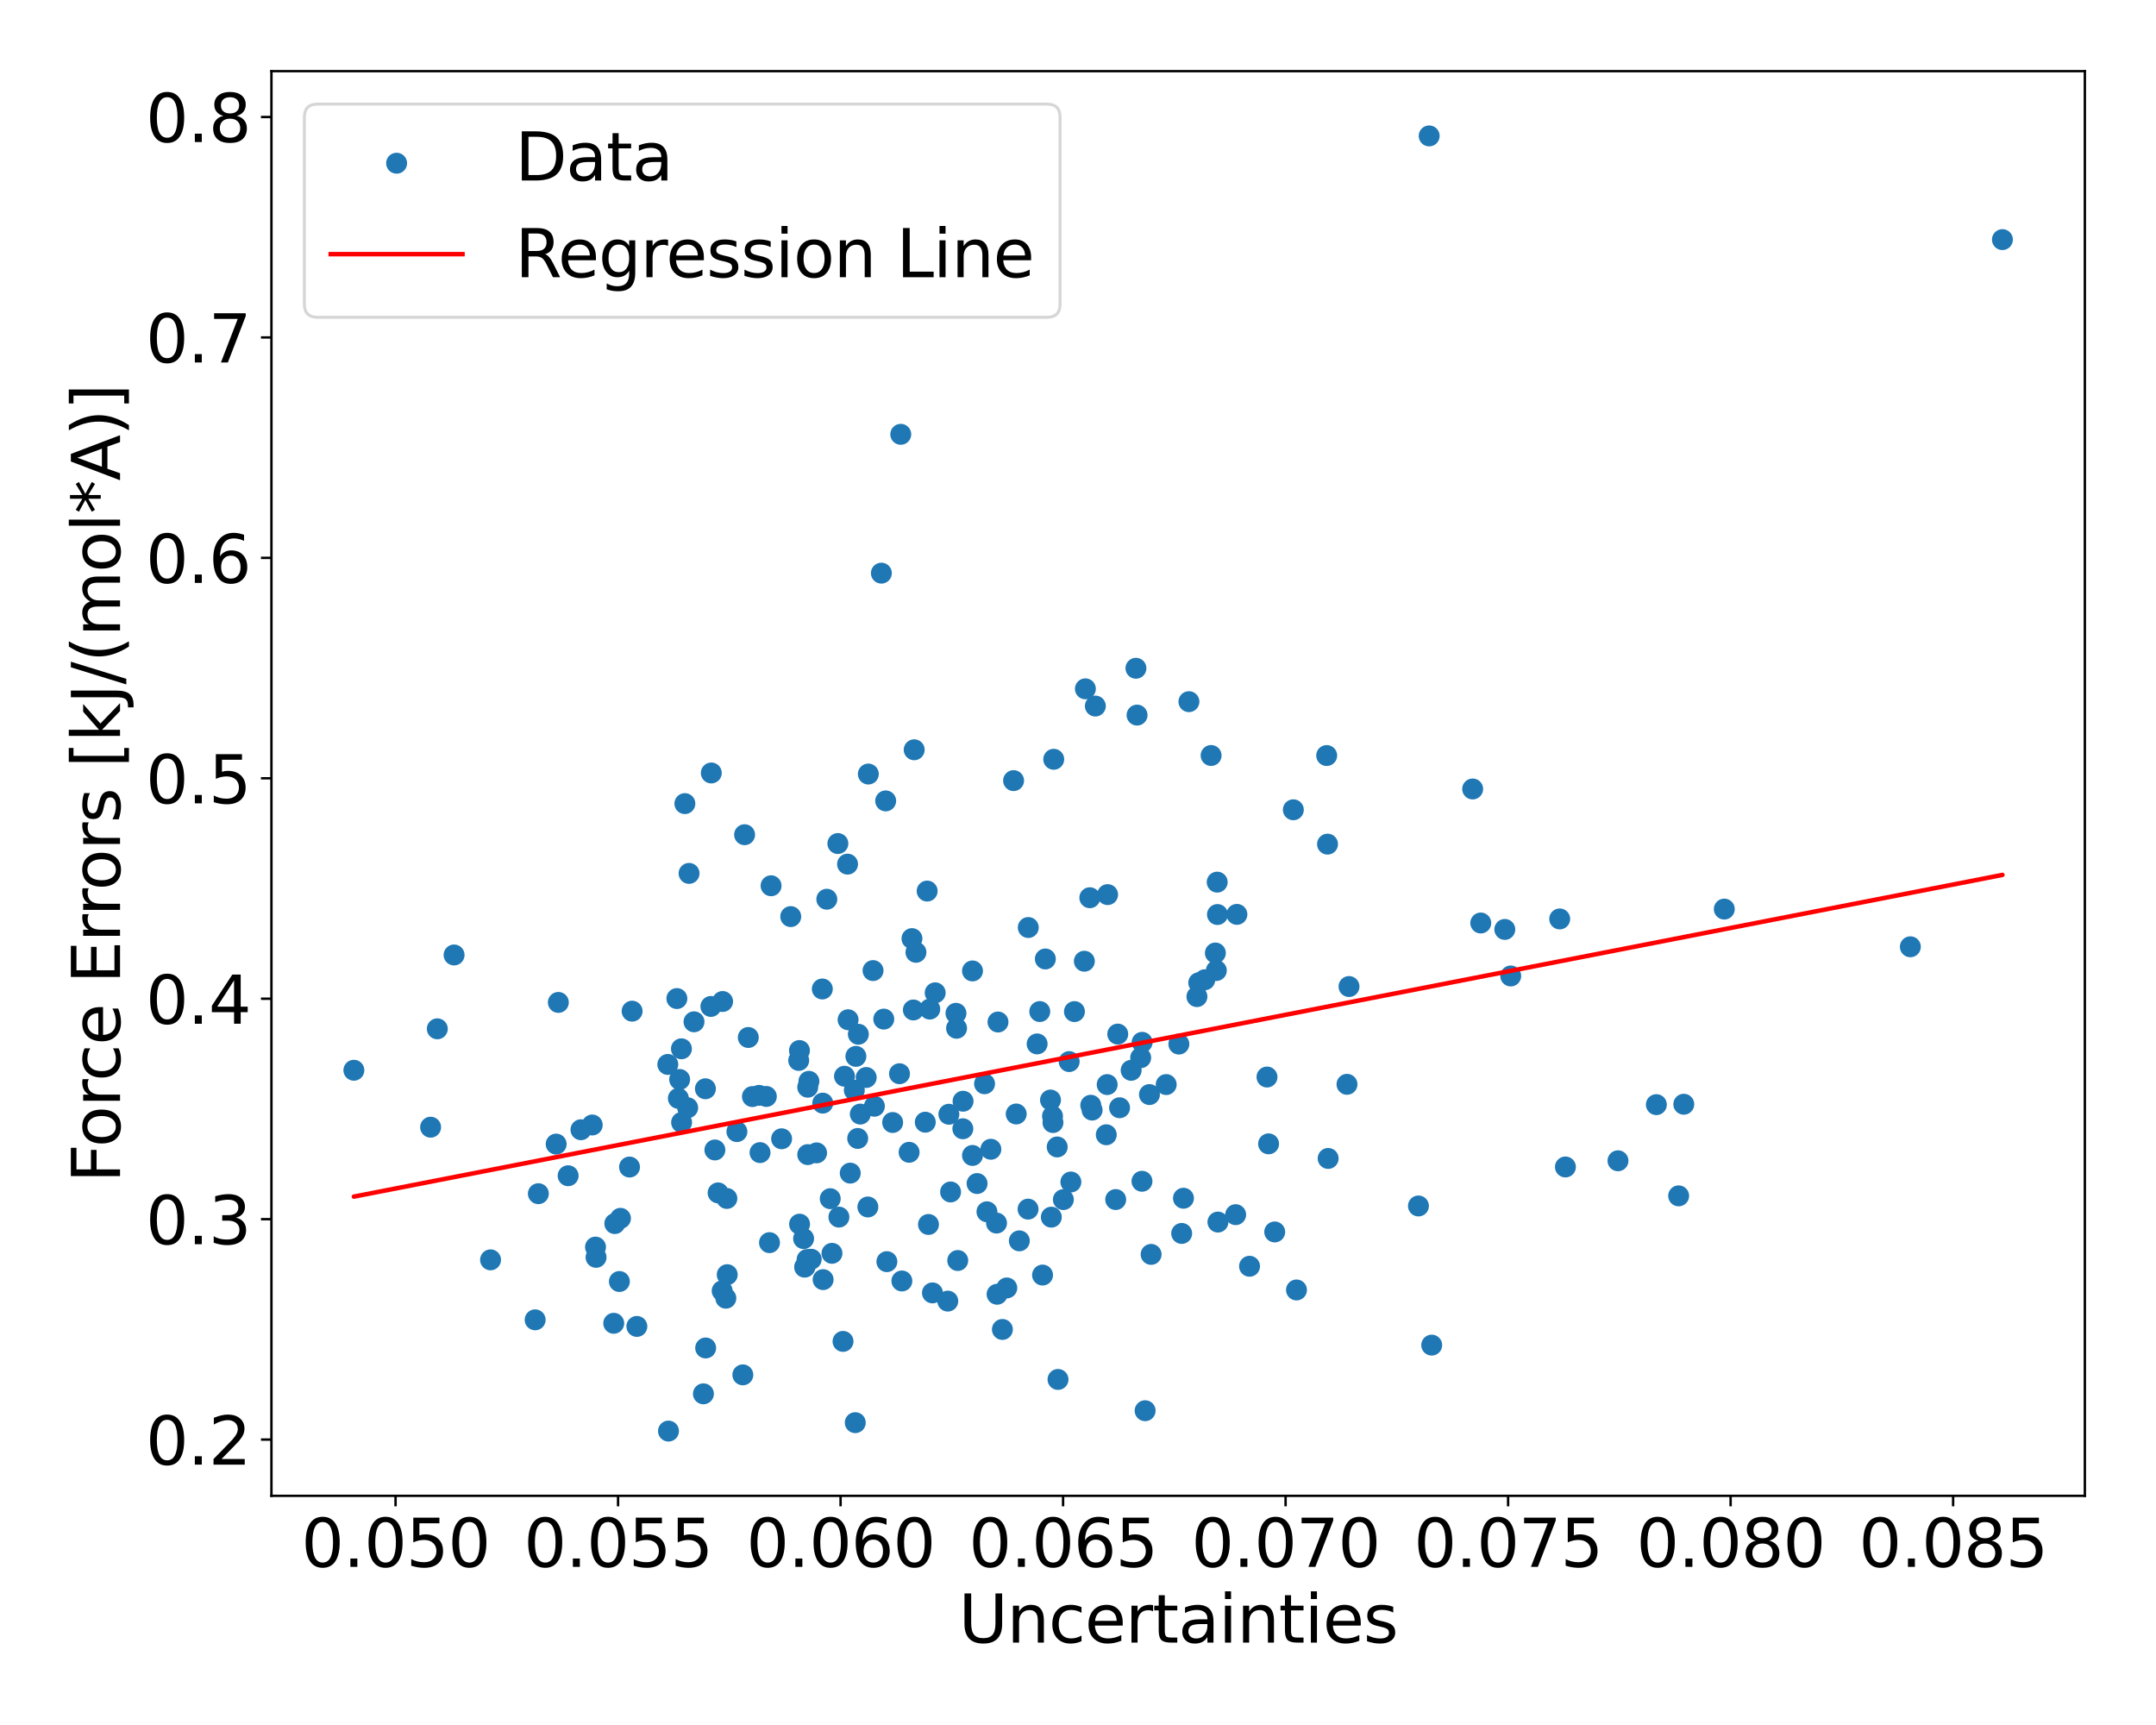 <?xml version="1.0" encoding="utf-8" standalone="no"?>
<!DOCTYPE svg PUBLIC "-//W3C//DTD SVG 1.1//EN"
  "http://www.w3.org/Graphics/SVG/1.1/DTD/svg11.dtd">
<svg xmlns:xlink="http://www.w3.org/1999/xlink" width="720pt" height="576pt" viewBox="0 0 720 576" xmlns="http://www.w3.org/2000/svg" version="1.1">
 <defs>
  <style type="text/css">*{stroke-linejoin: round; stroke-linecap: butt}</style>
 </defs>
 <g id="figure_1">
  <g id="patch_1">
   <path d="M 0 576 
L 720 576 
L 720 0 
L 0 0 
z
" style="fill: #ffffff"/>
  </g>
  <g id="axes_1">
   <g id="patch_2">
    <path d="M 90.65 499.48 
L 696.24 499.48 
L 696.24 23.76 
L 90.65 23.76 
z
" style="fill: #ffffff"/>
   </g>
   <g id="PathCollection_1">
    <defs>
     <path id="m3b5709a366" d="M 0 3 
C 0.796 3 1.559 2.684 2.121 2.121 
C 2.684 1.559 3 0.796 3 0 
C 3 -0.796 2.684 -1.559 2.121 -2.121 
C 1.559 -2.684 0.796 -3 0 -3 
C -0.796 -3 -1.559 -2.684 -2.121 -2.121 
C -2.684 -1.559 -3 -0.796 -3 0 
C -3 0.796 -2.684 1.559 -2.121 2.121 
C -1.559 2.684 -0.796 3 0 3 
z
" style="stroke: #1f77b4"/>
    </defs>
    <g clip-path="url(#p418c64f077)">
     <use xlink:href="#m3b5709a366" x="362.115" y="320.963" style="fill: #1f77b4; stroke: #1f77b4"/>
     <use xlink:href="#m3b5709a366" x="226.97" y="360.453" style="fill: #1f77b4; stroke: #1f77b4"/>
     <use xlink:href="#m3b5709a366" x="522.776" y="389.666" style="fill: #1f77b4; stroke: #1f77b4"/>
     <use xlink:href="#m3b5709a366" x="477.278" y="45.384" style="fill: #1f77b4; stroke: #1f77b4"/>
     <use xlink:href="#m3b5709a366" x="363.947" y="299.764" style="fill: #1f77b4; stroke: #1f77b4"/>
     <use xlink:href="#m3b5709a366" x="267.021" y="408.764" style="fill: #1f77b4; stroke: #1f77b4"/>
     <use xlink:href="#m3b5709a366" x="241.169" y="431.034" style="fill: #1f77b4; stroke: #1f77b4"/>
     <use xlink:href="#m3b5709a366" x="303.598" y="384.766" style="fill: #1f77b4; stroke: #1f77b4"/>
     <use xlink:href="#m3b5709a366" x="310.501" y="336.948" style="fill: #1f77b4; stroke: #1f77b4"/>
     <use xlink:href="#m3b5709a366" x="328.794" y="361.884" style="fill: #1f77b4; stroke: #1f77b4"/>
     <use xlink:href="#m3b5709a366" x="405.877" y="318.222" style="fill: #1f77b4; stroke: #1f77b4"/>
     <use xlink:href="#m3b5709a366" x="343.323" y="403.744" style="fill: #1f77b4; stroke: #1f77b4"/>
     <use xlink:href="#m3b5709a366" x="280.157" y="406.405" style="fill: #1f77b4; stroke: #1f77b4"/>
     <use xlink:href="#m3b5709a366" x="212.684" y="442.906" style="fill: #1f77b4; stroke: #1f77b4"/>
     <use xlink:href="#m3b5709a366" x="279.81" y="281.668" style="fill: #1f77b4; stroke: #1f77b4"/>
     <use xlink:href="#m3b5709a366" x="311.396" y="431.714" style="fill: #1f77b4; stroke: #1f77b4"/>
     <use xlink:href="#m3b5709a366" x="274.88" y="427.282" style="fill: #1f77b4; stroke: #1f77b4"/>
     <use xlink:href="#m3b5709a366" x="351.489" y="372.704" style="fill: #1f77b4; stroke: #1f77b4"/>
     <use xlink:href="#m3b5709a366" x="292.008" y="369.384" style="fill: #1f77b4; stroke: #1f77b4"/>
     <use xlink:href="#m3b5709a366" x="560.587" y="399.313" style="fill: #1f77b4; stroke: #1f77b4"/>
     <use xlink:href="#m3b5709a366" x="380.932" y="353.191" style="fill: #1f77b4; stroke: #1f77b4"/>
     <use xlink:href="#m3b5709a366" x="312.307" y="331.514" style="fill: #1f77b4; stroke: #1f77b4"/>
     <use xlink:href="#m3b5709a366" x="237.402" y="336.061" style="fill: #1f77b4; stroke: #1f77b4"/>
     <use xlink:href="#m3b5709a366" x="227.62" y="374.8" style="fill: #1f77b4; stroke: #1f77b4"/>
     <use xlink:href="#m3b5709a366" x="562.305" y="368.72" style="fill: #1f77b4; stroke: #1f77b4"/>
     <use xlink:href="#m3b5709a366" x="268.365" y="413.589" style="fill: #1f77b4; stroke: #1f77b4"/>
     <use xlink:href="#m3b5709a366" x="431.912" y="270.399" style="fill: #1f77b4; stroke: #1f77b4"/>
     <use xlink:href="#m3b5709a366" x="425.693" y="411.363" style="fill: #1f77b4; stroke: #1f77b4"/>
     <use xlink:href="#m3b5709a366" x="289.826" y="403.026" style="fill: #1f77b4; stroke: #1f77b4"/>
     <use xlink:href="#m3b5709a366" x="309.625" y="297.539" style="fill: #1f77b4; stroke: #1f77b4"/>
     <use xlink:href="#m3b5709a366" x="394.622" y="411.86" style="fill: #1f77b4; stroke: #1f77b4"/>
     <use xlink:href="#m3b5709a366" x="283.94" y="391.723" style="fill: #1f77b4; stroke: #1f77b4"/>
     <use xlink:href="#m3b5709a366" x="286.427" y="380.137" style="fill: #1f77b4; stroke: #1f77b4"/>
     <use xlink:href="#m3b5709a366" x="179.787" y="398.586" style="fill: #1f77b4; stroke: #1f77b4"/>
     <use xlink:href="#m3b5709a366" x="389.454" y="362.151" style="fill: #1f77b4; stroke: #1f77b4"/>
     <use xlink:href="#m3b5709a366" x="211.098" y="337.641" style="fill: #1f77b4; stroke: #1f77b4"/>
     <use xlink:href="#m3b5709a366" x="269.739" y="363.035" style="fill: #1f77b4; stroke: #1f77b4"/>
     <use xlink:href="#m3b5709a366" x="248.072" y="459.081" style="fill: #1f77b4; stroke: #1f77b4"/>
     <use xlink:href="#m3b5709a366" x="473.693" y="402.689" style="fill: #1f77b4; stroke: #1f77b4"/>
     <use xlink:href="#m3b5709a366" x="340.41" y="414.338" style="fill: #1f77b4; stroke: #1f77b4"/>
     <use xlink:href="#m3b5709a366" x="449.831" y="362.068" style="fill: #1f77b4; stroke: #1f77b4"/>
     <use xlink:href="#m3b5709a366" x="379.348" y="223.143" style="fill: #1f77b4; stroke: #1f77b4"/>
     <use xlink:href="#m3b5709a366" x="197.779" y="375.65" style="fill: #1f77b4; stroke: #1f77b4"/>
     <use xlink:href="#m3b5709a366" x="230.112" y="291.637" style="fill: #1f77b4; stroke: #1f77b4"/>
     <use xlink:href="#m3b5709a366" x="268.873" y="422.931" style="fill: #1f77b4; stroke: #1f77b4"/>
     <use xlink:href="#m3b5709a366" x="343.395" y="309.713" style="fill: #1f77b4; stroke: #1f77b4"/>
     <use xlink:href="#m3b5709a366" x="351.894" y="253.532" style="fill: #1f77b4; stroke: #1f77b4"/>
     <use xlink:href="#m3b5709a366" x="248.663" y="278.718" style="fill: #1f77b4; stroke: #1f77b4"/>
     <use xlink:href="#m3b5709a366" x="332.792" y="408.401" style="fill: #1f77b4; stroke: #1f77b4"/>
     <use xlink:href="#m3b5709a366" x="349.095" y="320.212" style="fill: #1f77b4; stroke: #1f77b4"/>
     <use xlink:href="#m3b5709a366" x="269.527" y="420.578" style="fill: #1f77b4; stroke: #1f77b4"/>
     <use xlink:href="#m3b5709a366" x="319.246" y="338.354" style="fill: #1f77b4; stroke: #1f77b4"/>
     <use xlink:href="#m3b5709a366" x="223.243" y="477.856" style="fill: #1f77b4; stroke: #1f77b4"/>
     <use xlink:href="#m3b5709a366" x="226.046" y="333.43" style="fill: #1f77b4; stroke: #1f77b4"/>
     <use xlink:href="#m3b5709a366" x="281.529" y="447.909" style="fill: #1f77b4; stroke: #1f77b4"/>
     <use xlink:href="#m3b5709a366" x="266.732" y="354.089" style="fill: #1f77b4; stroke: #1f77b4"/>
     <use xlink:href="#m3b5709a366" x="305.298" y="250.361" style="fill: #1f77b4; stroke: #1f77b4"/>
     <use xlink:href="#m3b5709a366" x="338.489" y="260.658" style="fill: #1f77b4; stroke: #1f77b4"/>
     <use xlink:href="#m3b5709a366" x="395.221" y="400.105" style="fill: #1f77b4; stroke: #1f77b4"/>
     <use xlink:href="#m3b5709a366" x="151.642" y="318.879" style="fill: #1f77b4; stroke: #1f77b4"/>
     <use xlink:href="#m3b5709a366" x="316.51" y="434.457" style="fill: #1f77b4; stroke: #1f77b4"/>
     <use xlink:href="#m3b5709a366" x="282.023" y="359.371" style="fill: #1f77b4; stroke: #1f77b4"/>
     <use xlink:href="#m3b5709a366" x="272.699" y="384.962" style="fill: #1f77b4; stroke: #1f77b4"/>
     <use xlink:href="#m3b5709a366" x="253.479" y="365.758" style="fill: #1f77b4; stroke: #1f77b4"/>
     <use xlink:href="#m3b5709a366" x="358.812" y="337.783" style="fill: #1f77b4; stroke: #1f77b4"/>
     <use xlink:href="#m3b5709a366" x="289.269" y="359.789" style="fill: #1f77b4; stroke: #1f77b4"/>
     <use xlink:href="#m3b5709a366" x="347.231" y="337.767" style="fill: #1f77b4; stroke: #1f77b4"/>
     <use xlink:href="#m3b5709a366" x="295.773" y="267.433" style="fill: #1f77b4; stroke: #1f77b4"/>
     <use xlink:href="#m3b5709a366" x="502.533" y="310.349" style="fill: #1f77b4; stroke: #1f77b4"/>
     <use xlink:href="#m3b5709a366" x="443.049" y="252.283" style="fill: #1f77b4; stroke: #1f77b4"/>
     <use xlink:href="#m3b5709a366" x="333.283" y="341.262" style="fill: #1f77b4; stroke: #1f77b4"/>
     <use xlink:href="#m3b5709a366" x="246.09" y="377.863" style="fill: #1f77b4; stroke: #1f77b4"/>
     <use xlink:href="#m3b5709a366" x="348.162" y="425.759" style="fill: #1f77b4; stroke: #1f77b4"/>
     <use xlink:href="#m3b5709a366" x="178.715" y="440.71" style="fill: #1f77b4; stroke: #1f77b4"/>
     <use xlink:href="#m3b5709a366" x="237.541" y="258.105" style="fill: #1f77b4; stroke: #1f77b4"/>
     <use xlink:href="#m3b5709a366" x="450.505" y="329.418" style="fill: #1f77b4; stroke: #1f77b4"/>
     <use xlink:href="#m3b5709a366" x="350.818" y="367.312" style="fill: #1f77b4; stroke: #1f77b4"/>
     <use xlink:href="#m3b5709a366" x="369.887" y="298.722" style="fill: #1f77b4; stroke: #1f77b4"/>
     <use xlink:href="#m3b5709a366" x="234.909" y="465.417" style="fill: #1f77b4; stroke: #1f77b4"/>
     <use xlink:href="#m3b5709a366" x="373.886" y="369.893" style="fill: #1f77b4; stroke: #1f77b4"/>
     <use xlink:href="#m3b5709a366" x="251.272" y="366.157" style="fill: #1f77b4; stroke: #1f77b4"/>
     <use xlink:href="#m3b5709a366" x="283.038" y="288.546" style="fill: #1f77b4; stroke: #1f77b4"/>
     <use xlink:href="#m3b5709a366" x="266.98" y="350.782" style="fill: #1f77b4; stroke: #1f77b4"/>
     <use xlink:href="#m3b5709a366" x="300.81" y="145.023" style="fill: #1f77b4; stroke: #1f77b4"/>
     <use xlink:href="#m3b5709a366" x="339.368" y="371.977" style="fill: #1f77b4; stroke: #1f77b4"/>
     <use xlink:href="#m3b5709a366" x="270.907" y="420.476" style="fill: #1f77b4; stroke: #1f77b4"/>
     <use xlink:href="#m3b5709a366" x="276.115" y="300.263" style="fill: #1f77b4; stroke: #1f77b4"/>
     <use xlink:href="#m3b5709a366" x="199.056" y="419.841" style="fill: #1f77b4; stroke: #1f77b4"/>
     <use xlink:href="#m3b5709a366" x="235.573" y="363.558" style="fill: #1f77b4; stroke: #1f77b4"/>
     <use xlink:href="#m3b5709a366" x="204.96" y="441.863" style="fill: #1f77b4; stroke: #1f77b4"/>
     <use xlink:href="#m3b5709a366" x="372.592" y="400.548" style="fill: #1f77b4; stroke: #1f77b4"/>
     <use xlink:href="#m3b5709a366" x="406.199" y="324.071" style="fill: #1f77b4; stroke: #1f77b4"/>
     <use xlink:href="#m3b5709a366" x="285.619" y="475.045" style="fill: #1f77b4; stroke: #1f77b4"/>
     <use xlink:href="#m3b5709a366" x="255.923" y="366.117" style="fill: #1f77b4; stroke: #1f77b4"/>
     <use xlink:href="#m3b5709a366" x="423.643" y="381.946" style="fill: #1f77b4; stroke: #1f77b4"/>
     <use xlink:href="#m3b5709a366" x="242.859" y="425.631" style="fill: #1f77b4; stroke: #1f77b4"/>
     <use xlink:href="#m3b5709a366" x="412.653" y="405.591" style="fill: #1f77b4; stroke: #1f77b4"/>
     <use xlink:href="#m3b5709a366" x="283.222" y="340.506" style="fill: #1f77b4; stroke: #1f77b4"/>
     <use xlink:href="#m3b5709a366" x="285.824" y="352.734" style="fill: #1f77b4; stroke: #1f77b4"/>
     <use xlink:href="#m3b5709a366" x="330.901" y="383.752" style="fill: #1f77b4; stroke: #1f77b4"/>
     <use xlink:href="#m3b5709a366" x="383.86" y="365.489" style="fill: #1f77b4; stroke: #1f77b4"/>
     <use xlink:href="#m3b5709a366" x="256.977" y="414.935" style="fill: #1f77b4; stroke: #1f77b4"/>
     <use xlink:href="#m3b5709a366" x="285.299" y="364.038" style="fill: #1f77b4; stroke: #1f77b4"/>
     <use xlink:href="#m3b5709a366" x="242.739" y="400.18" style="fill: #1f77b4; stroke: #1f77b4"/>
     <use xlink:href="#m3b5709a366" x="402.343" y="327.142" style="fill: #1f77b4; stroke: #1f77b4"/>
     <use xlink:href="#m3b5709a366" x="382.418" y="471.056" style="fill: #1f77b4; stroke: #1f77b4"/>
     <use xlink:href="#m3b5709a366" x="346.352" y="348.579" style="fill: #1f77b4; stroke: #1f77b4"/>
     <use xlink:href="#m3b5709a366" x="210.231" y="389.692" style="fill: #1f77b4; stroke: #1f77b4"/>
     <use xlink:href="#m3b5709a366" x="417.285" y="422.822" style="fill: #1f77b4; stroke: #1f77b4"/>
     <use xlink:href="#m3b5709a366" x="321.617" y="367.711" style="fill: #1f77b4; stroke: #1f77b4"/>
     <use xlink:href="#m3b5709a366" x="353.051" y="382.982" style="fill: #1f77b4; stroke: #1f77b4"/>
     <use xlink:href="#m3b5709a366" x="553.147" y="368.854" style="fill: #1f77b4; stroke: #1f77b4"/>
     <use xlink:href="#m3b5709a366" x="238.739" y="383.986" style="fill: #1f77b4; stroke: #1f77b4"/>
     <use xlink:href="#m3b5709a366" x="329.593" y="404.631" style="fill: #1f77b4; stroke: #1f77b4"/>
     <use xlink:href="#m3b5709a366" x="351.091" y="406.425" style="fill: #1f77b4; stroke: #1f77b4"/>
     <use xlink:href="#m3b5709a366" x="520.864" y="306.843" style="fill: #1f77b4; stroke: #1f77b4"/>
     <use xlink:href="#m3b5709a366" x="206.846" y="427.911" style="fill: #1f77b4; stroke: #1f77b4"/>
     <use xlink:href="#m3b5709a366" x="207.206" y="406.818" style="fill: #1f77b4; stroke: #1f77b4"/>
     <use xlink:href="#m3b5709a366" x="373.275" y="345.294" style="fill: #1f77b4; stroke: #1f77b4"/>
     <use xlink:href="#m3b5709a366" x="274.755" y="368.348" style="fill: #1f77b4; stroke: #1f77b4"/>
     <use xlink:href="#m3b5709a366" x="289.981" y="258.461" style="fill: #1f77b4; stroke: #1f77b4"/>
     <use xlink:href="#m3b5709a366" x="305.882" y="317.983" style="fill: #1f77b4; stroke: #1f77b4"/>
     <use xlink:href="#m3b5709a366" x="379.724" y="238.781" style="fill: #1f77b4; stroke: #1f77b4"/>
     <use xlink:href="#m3b5709a366" x="504.51" y="325.891" style="fill: #1f77b4; stroke: #1f77b4"/>
     <use xlink:href="#m3b5709a366" x="146.041" y="343.534" style="fill: #1f77b4; stroke: #1f77b4"/>
     <use xlink:href="#m3b5709a366" x="668.713" y="80.009" style="fill: #1f77b4; stroke: #1f77b4"/>
     <use xlink:href="#m3b5709a366" x="295.136" y="340.293" style="fill: #1f77b4; stroke: #1f77b4"/>
     <use xlink:href="#m3b5709a366" x="377.749" y="357.392" style="fill: #1f77b4; stroke: #1f77b4"/>
     <use xlink:href="#m3b5709a366" x="397.046" y="234.295" style="fill: #1f77b4; stroke: #1f77b4"/>
     <use xlink:href="#m3b5709a366" x="264.069" y="306.061" style="fill: #1f77b4; stroke: #1f77b4"/>
     <use xlink:href="#m3b5709a366" x="332.976" y="432.169" style="fill: #1f77b4; stroke: #1f77b4"/>
     <use xlink:href="#m3b5709a366" x="268.71" y="423.119" style="fill: #1f77b4; stroke: #1f77b4"/>
     <use xlink:href="#m3b5709a366" x="365.797" y="235.758" style="fill: #1f77b4; stroke: #1f77b4"/>
     <use xlink:href="#m3b5709a366" x="357.621" y="394.688" style="fill: #1f77b4; stroke: #1f77b4"/>
     <use xlink:href="#m3b5709a366" x="355.116" y="400.562" style="fill: #1f77b4; stroke: #1f77b4"/>
     <use xlink:href="#m3b5709a366" x="198.874" y="416.417" style="fill: #1f77b4; stroke: #1f77b4"/>
     <use xlink:href="#m3b5709a366" x="301.183" y="427.733" style="fill: #1f77b4; stroke: #1f77b4"/>
     <use xlink:href="#m3b5709a366" x="423.116" y="359.633" style="fill: #1f77b4; stroke: #1f77b4"/>
     <use xlink:href="#m3b5709a366" x="242.397" y="433.485" style="fill: #1f77b4; stroke: #1f77b4"/>
     <use xlink:href="#m3b5709a366" x="575.829" y="303.557" style="fill: #1f77b4; stroke: #1f77b4"/>
     <use xlink:href="#m3b5709a366" x="364.715" y="370.672" style="fill: #1f77b4; stroke: #1f77b4"/>
     <use xlink:href="#m3b5709a366" x="194.01" y="377.233" style="fill: #1f77b4; stroke: #1f77b4"/>
     <use xlink:href="#m3b5709a366" x="228.714" y="268.335" style="fill: #1f77b4; stroke: #1f77b4"/>
     <use xlink:href="#m3b5709a366" x="369.743" y="362.157" style="fill: #1f77b4; stroke: #1f77b4"/>
     <use xlink:href="#m3b5709a366" x="235.658" y="450.105" style="fill: #1f77b4; stroke: #1f77b4"/>
     <use xlink:href="#m3b5709a366" x="321.541" y="376.911" style="fill: #1f77b4; stroke: #1f77b4"/>
     <use xlink:href="#m3b5709a366" x="324.767" y="324.21" style="fill: #1f77b4; stroke: #1f77b4"/>
     <use xlink:href="#m3b5709a366" x="294.336" y="191.381" style="fill: #1f77b4; stroke: #1f77b4"/>
     <use xlink:href="#m3b5709a366" x="364.268" y="369.059" style="fill: #1f77b4; stroke: #1f77b4"/>
     <use xlink:href="#m3b5709a366" x="300.392" y="358.531" style="fill: #1f77b4; stroke: #1f77b4"/>
     <use xlink:href="#m3b5709a366" x="286.646" y="345.349" style="fill: #1f77b4; stroke: #1f77b4"/>
     <use xlink:href="#m3b5709a366" x="305.02" y="337.241" style="fill: #1f77b4; stroke: #1f77b4"/>
     <use xlink:href="#m3b5709a366" x="413.064" y="305.32" style="fill: #1f77b4; stroke: #1f77b4"/>
     <use xlink:href="#m3b5709a366" x="540.327" y="387.601" style="fill: #1f77b4; stroke: #1f77b4"/>
     <use xlink:href="#m3b5709a366" x="253.812" y="384.869" style="fill: #1f77b4; stroke: #1f77b4"/>
     <use xlink:href="#m3b5709a366" x="163.82" y="420.68" style="fill: #1f77b4; stroke: #1f77b4"/>
     <use xlink:href="#m3b5709a366" x="381.413" y="348.042" style="fill: #1f77b4; stroke: #1f77b4"/>
     <use xlink:href="#m3b5709a366" x="269.741" y="385.539" style="fill: #1f77b4; stroke: #1f77b4"/>
     <use xlink:href="#m3b5709a366" x="336.223" y="430.06" style="fill: #1f77b4; stroke: #1f77b4"/>
     <use xlink:href="#m3b5709a366" x="326.298" y="395.2" style="fill: #1f77b4; stroke: #1f77b4"/>
     <use xlink:href="#m3b5709a366" x="291.554" y="324.092" style="fill: #1f77b4; stroke: #1f77b4"/>
     <use xlink:href="#m3b5709a366" x="404.453" y="252.265" style="fill: #1f77b4; stroke: #1f77b4"/>
     <use xlink:href="#m3b5709a366" x="249.894" y="346.429" style="fill: #1f77b4; stroke: #1f77b4"/>
     <use xlink:href="#m3b5709a366" x="369.445" y="378.91" style="fill: #1f77b4; stroke: #1f77b4"/>
     <use xlink:href="#m3b5709a366" x="205.315" y="408.57" style="fill: #1f77b4; stroke: #1f77b4"/>
     <use xlink:href="#m3b5709a366" x="334.754" y="443.923" style="fill: #1f77b4; stroke: #1f77b4"/>
     <use xlink:href="#m3b5709a366" x="432.965" y="430.736" style="fill: #1f77b4; stroke: #1f77b4"/>
     <use xlink:href="#m3b5709a366" x="384.42" y="418.857" style="fill: #1f77b4; stroke: #1f77b4"/>
     <use xlink:href="#m3b5709a366" x="357.055" y="354.473" style="fill: #1f77b4; stroke: #1f77b4"/>
     <use xlink:href="#m3b5709a366" x="304.553" y="313.411" style="fill: #1f77b4; stroke: #1f77b4"/>
     <use xlink:href="#m3b5709a366" x="186.46" y="334.72" style="fill: #1f77b4; stroke: #1f77b4"/>
     <use xlink:href="#m3b5709a366" x="317.45" y="398.009" style="fill: #1f77b4; stroke: #1f77b4"/>
     <use xlink:href="#m3b5709a366" x="287.299" y="372.007" style="fill: #1f77b4; stroke: #1f77b4"/>
     <use xlink:href="#m3b5709a366" x="185.734" y="382.024" style="fill: #1f77b4; stroke: #1f77b4"/>
     <use xlink:href="#m3b5709a366" x="637.968" y="316.147" style="fill: #1f77b4; stroke: #1f77b4"/>
     <use xlink:href="#m3b5709a366" x="443.54" y="386.821" style="fill: #1f77b4; stroke: #1f77b4"/>
     <use xlink:href="#m3b5709a366" x="226.54" y="366.758" style="fill: #1f77b4; stroke: #1f77b4"/>
     <use xlink:href="#m3b5709a366" x="143.805" y="376.383" style="fill: #1f77b4; stroke: #1f77b4"/>
     <use xlink:href="#m3b5709a366" x="491.798" y="263.45" style="fill: #1f77b4; stroke: #1f77b4"/>
     <use xlink:href="#m3b5709a366" x="257.502" y="295.768" style="fill: #1f77b4; stroke: #1f77b4"/>
     <use xlink:href="#m3b5709a366" x="227.568" y="350.205" style="fill: #1f77b4; stroke: #1f77b4"/>
     <use xlink:href="#m3b5709a366" x="310.067" y="408.867" style="fill: #1f77b4; stroke: #1f77b4"/>
     <use xlink:href="#m3b5709a366" x="399.716" y="332.783" style="fill: #1f77b4; stroke: #1f77b4"/>
     <use xlink:href="#m3b5709a366" x="353.327" y="460.617" style="fill: #1f77b4; stroke: #1f77b4"/>
     <use xlink:href="#m3b5709a366" x="443.33" y="281.867" style="fill: #1f77b4; stroke: #1f77b4"/>
     <use xlink:href="#m3b5709a366" x="351.637" y="374.832" style="fill: #1f77b4; stroke: #1f77b4"/>
     <use xlink:href="#m3b5709a366" x="270.135" y="361.064" style="fill: #1f77b4; stroke: #1f77b4"/>
     <use xlink:href="#m3b5709a366" x="296.173" y="421.283" style="fill: #1f77b4; stroke: #1f77b4"/>
     <use xlink:href="#m3b5709a366" x="319.841" y="420.903" style="fill: #1f77b4; stroke: #1f77b4"/>
     <use xlink:href="#m3b5709a366" x="239.81" y="398.322" style="fill: #1f77b4; stroke: #1f77b4"/>
     <use xlink:href="#m3b5709a366" x="319.447" y="343.353" style="fill: #1f77b4; stroke: #1f77b4"/>
     <use xlink:href="#m3b5709a366" x="316.88" y="372.062" style="fill: #1f77b4; stroke: #1f77b4"/>
     <use xlink:href="#m3b5709a366" x="406.483" y="294.556" style="fill: #1f77b4; stroke: #1f77b4"/>
     <use xlink:href="#m3b5709a366" x="478.122" y="449.153" style="fill: #1f77b4; stroke: #1f77b4"/>
     <use xlink:href="#m3b5709a366" x="298.104" y="374.818" style="fill: #1f77b4; stroke: #1f77b4"/>
     <use xlink:href="#m3b5709a366" x="393.686" y="348.633" style="fill: #1f77b4; stroke: #1f77b4"/>
     <use xlink:href="#m3b5709a366" x="274.616" y="330.233" style="fill: #1f77b4; stroke: #1f77b4"/>
     <use xlink:href="#m3b5709a366" x="189.73" y="392.592" style="fill: #1f77b4; stroke: #1f77b4"/>
     <use xlink:href="#m3b5709a366" x="277.261" y="400.256" style="fill: #1f77b4; stroke: #1f77b4"/>
     <use xlink:href="#m3b5709a366" x="241.316" y="334.413" style="fill: #1f77b4; stroke: #1f77b4"/>
     <use xlink:href="#m3b5709a366" x="324.768" y="385.817" style="fill: #1f77b4; stroke: #1f77b4"/>
     <use xlink:href="#m3b5709a366" x="362.469" y="230.015" style="fill: #1f77b4; stroke: #1f77b4"/>
     <use xlink:href="#m3b5709a366" x="494.502" y="308.202" style="fill: #1f77b4; stroke: #1f77b4"/>
     <use xlink:href="#m3b5709a366" x="229.651" y="369.897" style="fill: #1f77b4; stroke: #1f77b4"/>
     <use xlink:href="#m3b5709a366" x="400.322" y="328.152" style="fill: #1f77b4; stroke: #1f77b4"/>
     <use xlink:href="#m3b5709a366" x="261.022" y="380.253" style="fill: #1f77b4; stroke: #1f77b4"/>
     <use xlink:href="#m3b5709a366" x="406.729" y="408.067" style="fill: #1f77b4; stroke: #1f77b4"/>
     <use xlink:href="#m3b5709a366" x="231.766" y="341.195" style="fill: #1f77b4; stroke: #1f77b4"/>
     <use xlink:href="#m3b5709a366" x="309.001" y="374.717" style="fill: #1f77b4; stroke: #1f77b4"/>
     <use xlink:href="#m3b5709a366" x="277.843" y="418.5" style="fill: #1f77b4; stroke: #1f77b4"/>
     <use xlink:href="#m3b5709a366" x="118.177" y="357.369" style="fill: #1f77b4; stroke: #1f77b4"/>
     <use xlink:href="#m3b5709a366" x="223.017" y="355.427" style="fill: #1f77b4; stroke: #1f77b4"/>
     <use xlink:href="#m3b5709a366" x="406.574" y="305.37" style="fill: #1f77b4; stroke: #1f77b4"/>
     <use xlink:href="#m3b5709a366" x="381.369" y="394.442" style="fill: #1f77b4; stroke: #1f77b4"/>
    </g>
   </g>
   <g id="matplotlib.axis_1">
    <g id="xtick_1">
     <g id="line2d_1">
      <defs>
       <path id="mcc6e4882ce" d="M 0 0 
L 0 3.5 
" style="stroke: #000000; stroke-width: 0.8"/>
      </defs>
      <g>
       <use xlink:href="#mcc6e4882ce" x="132.097" y="499.48" style="stroke: #000000; stroke-width: 0.8"/>
      </g>
     </g>
     <g id="text_1">
      <!-- 0.050 -->
      <g transform="translate(100.606 523.197) scale(0.22 -0.22)">
       <defs>
        <path id="DejaVuSans-30" d="M 2034 4250 
Q 1547 4250 1301 3770 
Q 1056 3291 1056 2328 
Q 1056 1369 1301 889 
Q 1547 409 2034 409 
Q 2525 409 2770 889 
Q 3016 1369 3016 2328 
Q 3016 3291 2770 3770 
Q 2525 4250 2034 4250 
z
M 2034 4750 
Q 2819 4750 3233 4129 
Q 3647 3509 3647 2328 
Q 3647 1150 3233 529 
Q 2819 -91 2034 -91 
Q 1250 -91 836 529 
Q 422 1150 422 2328 
Q 422 3509 836 4129 
Q 1250 4750 2034 4750 
z
" transform="scale(0.016)"/>
        <path id="DejaVuSans-2e" d="M 684 794 
L 1344 794 
L 1344 0 
L 684 0 
L 684 794 
z
" transform="scale(0.016)"/>
        <path id="DejaVuSans-35" d="M 691 4666 
L 3169 4666 
L 3169 4134 
L 1269 4134 
L 1269 2991 
Q 1406 3038 1543 3061 
Q 1681 3084 1819 3084 
Q 2600 3084 3056 2656 
Q 3513 2228 3513 1497 
Q 3513 744 3044 326 
Q 2575 -91 1722 -91 
Q 1428 -91 1123 -41 
Q 819 9 494 109 
L 494 744 
Q 775 591 1075 516 
Q 1375 441 1709 441 
Q 2250 441 2565 725 
Q 2881 1009 2881 1497 
Q 2881 1984 2565 2268 
Q 2250 2553 1709 2553 
Q 1456 2553 1204 2497 
Q 953 2441 691 2322 
L 691 4666 
z
" transform="scale(0.016)"/>
       </defs>
       <use xlink:href="#DejaVuSans-30"/>
       <use xlink:href="#DejaVuSans-2e" x="63.623"/>
       <use xlink:href="#DejaVuSans-30" x="95.41"/>
       <use xlink:href="#DejaVuSans-35" x="159.033"/>
       <use xlink:href="#DejaVuSans-30" x="222.656"/>
      </g>
     </g>
    </g>
    <g id="xtick_2">
     <g id="line2d_2">
      <g>
       <use xlink:href="#mcc6e4882ce" x="206.404" y="499.48" style="stroke: #000000; stroke-width: 0.8"/>
      </g>
     </g>
     <g id="text_2">
      <!-- 0.055 -->
      <g transform="translate(174.913 523.197) scale(0.22 -0.22)">
       <use xlink:href="#DejaVuSans-30"/>
       <use xlink:href="#DejaVuSans-2e" x="63.623"/>
       <use xlink:href="#DejaVuSans-30" x="95.41"/>
       <use xlink:href="#DejaVuSans-35" x="159.033"/>
       <use xlink:href="#DejaVuSans-35" x="222.656"/>
      </g>
     </g>
    </g>
    <g id="xtick_3">
     <g id="line2d_3">
      <g>
       <use xlink:href="#mcc6e4882ce" x="280.711" y="499.48" style="stroke: #000000; stroke-width: 0.8"/>
      </g>
     </g>
     <g id="text_3">
      <!-- 0.060 -->
      <g transform="translate(249.22 523.197) scale(0.22 -0.22)">
       <defs>
        <path id="DejaVuSans-36" d="M 2113 2584 
Q 1688 2584 1439 2293 
Q 1191 2003 1191 1497 
Q 1191 994 1439 701 
Q 1688 409 2113 409 
Q 2538 409 2786 701 
Q 3034 994 3034 1497 
Q 3034 2003 2786 2293 
Q 2538 2584 2113 2584 
z
M 3366 4563 
L 3366 3988 
Q 3128 4100 2886 4159 
Q 2644 4219 2406 4219 
Q 1781 4219 1451 3797 
Q 1122 3375 1075 2522 
Q 1259 2794 1537 2939 
Q 1816 3084 2150 3084 
Q 2853 3084 3261 2657 
Q 3669 2231 3669 1497 
Q 3669 778 3244 343 
Q 2819 -91 2113 -91 
Q 1303 -91 875 529 
Q 447 1150 447 2328 
Q 447 3434 972 4092 
Q 1497 4750 2381 4750 
Q 2619 4750 2861 4703 
Q 3103 4656 3366 4563 
z
" transform="scale(0.016)"/>
       </defs>
       <use xlink:href="#DejaVuSans-30"/>
       <use xlink:href="#DejaVuSans-2e" x="63.623"/>
       <use xlink:href="#DejaVuSans-30" x="95.41"/>
       <use xlink:href="#DejaVuSans-36" x="159.033"/>
       <use xlink:href="#DejaVuSans-30" x="222.656"/>
      </g>
     </g>
    </g>
    <g id="xtick_4">
     <g id="line2d_4">
      <g>
       <use xlink:href="#mcc6e4882ce" x="355.018" y="499.48" style="stroke: #000000; stroke-width: 0.8"/>
      </g>
     </g>
     <g id="text_4">
      <!-- 0.065 -->
      <g transform="translate(323.527 523.197) scale(0.22 -0.22)">
       <use xlink:href="#DejaVuSans-30"/>
       <use xlink:href="#DejaVuSans-2e" x="63.623"/>
       <use xlink:href="#DejaVuSans-30" x="95.41"/>
       <use xlink:href="#DejaVuSans-36" x="159.033"/>
       <use xlink:href="#DejaVuSans-35" x="222.656"/>
      </g>
     </g>
    </g>
    <g id="xtick_5">
     <g id="line2d_5">
      <g>
       <use xlink:href="#mcc6e4882ce" x="429.325" y="499.48" style="stroke: #000000; stroke-width: 0.8"/>
      </g>
     </g>
     <g id="text_5">
      <!-- 0.070 -->
      <g transform="translate(397.835 523.197) scale(0.22 -0.22)">
       <defs>
        <path id="DejaVuSans-37" d="M 525 4666 
L 3525 4666 
L 3525 4397 
L 1831 0 
L 1172 0 
L 2766 4134 
L 525 4134 
L 525 4666 
z
" transform="scale(0.016)"/>
       </defs>
       <use xlink:href="#DejaVuSans-30"/>
       <use xlink:href="#DejaVuSans-2e" x="63.623"/>
       <use xlink:href="#DejaVuSans-30" x="95.41"/>
       <use xlink:href="#DejaVuSans-37" x="159.033"/>
       <use xlink:href="#DejaVuSans-30" x="222.656"/>
      </g>
     </g>
    </g>
    <g id="xtick_6">
     <g id="line2d_6">
      <g>
       <use xlink:href="#mcc6e4882ce" x="503.633" y="499.48" style="stroke: #000000; stroke-width: 0.8"/>
      </g>
     </g>
     <g id="text_6">
      <!-- 0.075 -->
      <g transform="translate(472.142 523.197) scale(0.22 -0.22)">
       <use xlink:href="#DejaVuSans-30"/>
       <use xlink:href="#DejaVuSans-2e" x="63.623"/>
       <use xlink:href="#DejaVuSans-30" x="95.41"/>
       <use xlink:href="#DejaVuSans-37" x="159.033"/>
       <use xlink:href="#DejaVuSans-35" x="222.656"/>
      </g>
     </g>
    </g>
    <g id="xtick_7">
     <g id="line2d_7">
      <g>
       <use xlink:href="#mcc6e4882ce" x="577.94" y="499.48" style="stroke: #000000; stroke-width: 0.8"/>
      </g>
     </g>
     <g id="text_7">
      <!-- 0.080 -->
      <g transform="translate(546.449 523.197) scale(0.22 -0.22)">
       <defs>
        <path id="DejaVuSans-38" d="M 2034 2216 
Q 1584 2216 1326 1975 
Q 1069 1734 1069 1313 
Q 1069 891 1326 650 
Q 1584 409 2034 409 
Q 2484 409 2743 651 
Q 3003 894 3003 1313 
Q 3003 1734 2745 1975 
Q 2488 2216 2034 2216 
z
M 1403 2484 
Q 997 2584 770 2862 
Q 544 3141 544 3541 
Q 544 4100 942 4425 
Q 1341 4750 2034 4750 
Q 2731 4750 3128 4425 
Q 3525 4100 3525 3541 
Q 3525 3141 3298 2862 
Q 3072 2584 2669 2484 
Q 3125 2378 3379 2068 
Q 3634 1759 3634 1313 
Q 3634 634 3220 271 
Q 2806 -91 2034 -91 
Q 1263 -91 848 271 
Q 434 634 434 1313 
Q 434 1759 690 2068 
Q 947 2378 1403 2484 
z
M 1172 3481 
Q 1172 3119 1398 2916 
Q 1625 2713 2034 2713 
Q 2441 2713 2670 2916 
Q 2900 3119 2900 3481 
Q 2900 3844 2670 4047 
Q 2441 4250 2034 4250 
Q 1625 4250 1398 4047 
Q 1172 3844 1172 3481 
z
" transform="scale(0.016)"/>
       </defs>
       <use xlink:href="#DejaVuSans-30"/>
       <use xlink:href="#DejaVuSans-2e" x="63.623"/>
       <use xlink:href="#DejaVuSans-30" x="95.41"/>
       <use xlink:href="#DejaVuSans-38" x="159.033"/>
       <use xlink:href="#DejaVuSans-30" x="222.656"/>
      </g>
     </g>
    </g>
    <g id="xtick_8">
     <g id="line2d_8">
      <g>
       <use xlink:href="#mcc6e4882ce" x="652.247" y="499.48" style="stroke: #000000; stroke-width: 0.8"/>
      </g>
     </g>
     <g id="text_8">
      <!-- 0.085 -->
      <g transform="translate(620.756 523.197) scale(0.22 -0.22)">
       <use xlink:href="#DejaVuSans-30"/>
       <use xlink:href="#DejaVuSans-2e" x="63.623"/>
       <use xlink:href="#DejaVuSans-30" x="95.41"/>
       <use xlink:href="#DejaVuSans-38" x="159.033"/>
       <use xlink:href="#DejaVuSans-35" x="222.656"/>
      </g>
     </g>
    </g>
    <g id="text_9">
     <!-- Uncertainties -->
     <g transform="translate(320.137 548.488) scale(0.22 -0.22)">
      <defs>
       <path id="DejaVuSans-55" d="M 556 4666 
L 1191 4666 
L 1191 1831 
Q 1191 1081 1462 751 
Q 1734 422 2344 422 
Q 2950 422 3222 751 
Q 3494 1081 3494 1831 
L 3494 4666 
L 4128 4666 
L 4128 1753 
Q 4128 841 3676 375 
Q 3225 -91 2344 -91 
Q 1459 -91 1007 375 
Q 556 841 556 1753 
L 556 4666 
z
" transform="scale(0.016)"/>
       <path id="DejaVuSans-6e" d="M 3513 2113 
L 3513 0 
L 2938 0 
L 2938 2094 
Q 2938 2591 2744 2837 
Q 2550 3084 2163 3084 
Q 1697 3084 1428 2787 
Q 1159 2491 1159 1978 
L 1159 0 
L 581 0 
L 581 3500 
L 1159 3500 
L 1159 2956 
Q 1366 3272 1645 3428 
Q 1925 3584 2291 3584 
Q 2894 3584 3203 3211 
Q 3513 2838 3513 2113 
z
" transform="scale(0.016)"/>
       <path id="DejaVuSans-63" d="M 3122 3366 
L 3122 2828 
Q 2878 2963 2633 3030 
Q 2388 3097 2138 3097 
Q 1578 3097 1268 2742 
Q 959 2388 959 1747 
Q 959 1106 1268 751 
Q 1578 397 2138 397 
Q 2388 397 2633 464 
Q 2878 531 3122 666 
L 3122 134 
Q 2881 22 2623 -34 
Q 2366 -91 2075 -91 
Q 1284 -91 818 406 
Q 353 903 353 1747 
Q 353 2603 823 3093 
Q 1294 3584 2113 3584 
Q 2378 3584 2631 3529 
Q 2884 3475 3122 3366 
z
" transform="scale(0.016)"/>
       <path id="DejaVuSans-65" d="M 3597 1894 
L 3597 1613 
L 953 1613 
Q 991 1019 1311 708 
Q 1631 397 2203 397 
Q 2534 397 2845 478 
Q 3156 559 3463 722 
L 3463 178 
Q 3153 47 2828 -22 
Q 2503 -91 2169 -91 
Q 1331 -91 842 396 
Q 353 884 353 1716 
Q 353 2575 817 3079 
Q 1281 3584 2069 3584 
Q 2775 3584 3186 3129 
Q 3597 2675 3597 1894 
z
M 3022 2063 
Q 3016 2534 2758 2815 
Q 2500 3097 2075 3097 
Q 1594 3097 1305 2825 
Q 1016 2553 972 2059 
L 3022 2063 
z
" transform="scale(0.016)"/>
       <path id="DejaVuSans-72" d="M 2631 2963 
Q 2534 3019 2420 3045 
Q 2306 3072 2169 3072 
Q 1681 3072 1420 2755 
Q 1159 2438 1159 1844 
L 1159 0 
L 581 0 
L 581 3500 
L 1159 3500 
L 1159 2956 
Q 1341 3275 1631 3429 
Q 1922 3584 2338 3584 
Q 2397 3584 2469 3576 
Q 2541 3569 2628 3553 
L 2631 2963 
z
" transform="scale(0.016)"/>
       <path id="DejaVuSans-74" d="M 1172 4494 
L 1172 3500 
L 2356 3500 
L 2356 3053 
L 1172 3053 
L 1172 1153 
Q 1172 725 1289 603 
Q 1406 481 1766 481 
L 2356 481 
L 2356 0 
L 1766 0 
Q 1100 0 847 248 
Q 594 497 594 1153 
L 594 3053 
L 172 3053 
L 172 3500 
L 594 3500 
L 594 4494 
L 1172 4494 
z
" transform="scale(0.016)"/>
       <path id="DejaVuSans-61" d="M 2194 1759 
Q 1497 1759 1228 1600 
Q 959 1441 959 1056 
Q 959 750 1161 570 
Q 1363 391 1709 391 
Q 2188 391 2477 730 
Q 2766 1069 2766 1631 
L 2766 1759 
L 2194 1759 
z
M 3341 1997 
L 3341 0 
L 2766 0 
L 2766 531 
Q 2569 213 2275 61 
Q 1981 -91 1556 -91 
Q 1019 -91 701 211 
Q 384 513 384 1019 
Q 384 1609 779 1909 
Q 1175 2209 1959 2209 
L 2766 2209 
L 2766 2266 
Q 2766 2663 2505 2880 
Q 2244 3097 1772 3097 
Q 1472 3097 1187 3025 
Q 903 2953 641 2809 
L 641 3341 
Q 956 3463 1253 3523 
Q 1550 3584 1831 3584 
Q 2591 3584 2966 3190 
Q 3341 2797 3341 1997 
z
" transform="scale(0.016)"/>
       <path id="DejaVuSans-69" d="M 603 3500 
L 1178 3500 
L 1178 0 
L 603 0 
L 603 3500 
z
M 603 4863 
L 1178 4863 
L 1178 4134 
L 603 4134 
L 603 4863 
z
" transform="scale(0.016)"/>
       <path id="DejaVuSans-73" d="M 2834 3397 
L 2834 2853 
Q 2591 2978 2328 3040 
Q 2066 3103 1784 3103 
Q 1356 3103 1142 2972 
Q 928 2841 928 2578 
Q 928 2378 1081 2264 
Q 1234 2150 1697 2047 
L 1894 2003 
Q 2506 1872 2764 1633 
Q 3022 1394 3022 966 
Q 3022 478 2636 193 
Q 2250 -91 1575 -91 
Q 1294 -91 989 -36 
Q 684 19 347 128 
L 347 722 
Q 666 556 975 473 
Q 1284 391 1588 391 
Q 1994 391 2212 530 
Q 2431 669 2431 922 
Q 2431 1156 2273 1281 
Q 2116 1406 1581 1522 
L 1381 1569 
Q 847 1681 609 1914 
Q 372 2147 372 2553 
Q 372 3047 722 3315 
Q 1072 3584 1716 3584 
Q 2034 3584 2315 3537 
Q 2597 3491 2834 3397 
z
" transform="scale(0.016)"/>
      </defs>
      <use xlink:href="#DejaVuSans-55"/>
      <use xlink:href="#DejaVuSans-6e" x="73.193"/>
      <use xlink:href="#DejaVuSans-63" x="136.572"/>
      <use xlink:href="#DejaVuSans-65" x="191.553"/>
      <use xlink:href="#DejaVuSans-72" x="253.076"/>
      <use xlink:href="#DejaVuSans-74" x="294.189"/>
      <use xlink:href="#DejaVuSans-61" x="333.398"/>
      <use xlink:href="#DejaVuSans-69" x="394.678"/>
      <use xlink:href="#DejaVuSans-6e" x="422.461"/>
      <use xlink:href="#DejaVuSans-74" x="485.84"/>
      <use xlink:href="#DejaVuSans-69" x="525.049"/>
      <use xlink:href="#DejaVuSans-65" x="552.832"/>
      <use xlink:href="#DejaVuSans-73" x="614.355"/>
     </g>
    </g>
   </g>
   <g id="matplotlib.axis_2">
    <g id="ytick_1">
     <g id="line2d_9">
      <defs>
       <path id="mf3176e2d05" d="M 0 0 
L -3.5 0 
" style="stroke: #000000; stroke-width: 0.8"/>
      </defs>
      <g>
       <use xlink:href="#mf3176e2d05" x="90.65" y="480.698" style="stroke: #000000; stroke-width: 0.8"/>
      </g>
     </g>
     <g id="text_10">
      <!-- 0.2 -->
      <g transform="translate(48.663 489.056) scale(0.22 -0.22)">
       <defs>
        <path id="DejaVuSans-32" d="M 1228 531 
L 3431 531 
L 3431 0 
L 469 0 
L 469 531 
Q 828 903 1448 1529 
Q 2069 2156 2228 2338 
Q 2531 2678 2651 2914 
Q 2772 3150 2772 3378 
Q 2772 3750 2511 3984 
Q 2250 4219 1831 4219 
Q 1534 4219 1204 4116 
Q 875 4013 500 3803 
L 500 4441 
Q 881 4594 1212 4672 
Q 1544 4750 1819 4750 
Q 2544 4750 2975 4387 
Q 3406 4025 3406 3419 
Q 3406 3131 3298 2873 
Q 3191 2616 2906 2266 
Q 2828 2175 2409 1742 
Q 1991 1309 1228 531 
z
" transform="scale(0.016)"/>
       </defs>
       <use xlink:href="#DejaVuSans-30"/>
       <use xlink:href="#DejaVuSans-2e" x="63.623"/>
       <use xlink:href="#DejaVuSans-32" x="95.41"/>
      </g>
     </g>
    </g>
    <g id="ytick_2">
     <g id="line2d_10">
      <g>
       <use xlink:href="#mf3176e2d05" x="90.65" y="407.093" style="stroke: #000000; stroke-width: 0.8"/>
      </g>
     </g>
     <g id="text_11">
      <!-- 0.3 -->
      <g transform="translate(48.663 415.451) scale(0.22 -0.22)">
       <defs>
        <path id="DejaVuSans-33" d="M 2597 2516 
Q 3050 2419 3304 2112 
Q 3559 1806 3559 1356 
Q 3559 666 3084 287 
Q 2609 -91 1734 -91 
Q 1441 -91 1130 -33 
Q 819 25 488 141 
L 488 750 
Q 750 597 1062 519 
Q 1375 441 1716 441 
Q 2309 441 2620 675 
Q 2931 909 2931 1356 
Q 2931 1769 2642 2001 
Q 2353 2234 1838 2234 
L 1294 2234 
L 1294 2753 
L 1863 2753 
Q 2328 2753 2575 2939 
Q 2822 3125 2822 3475 
Q 2822 3834 2567 4026 
Q 2313 4219 1838 4219 
Q 1578 4219 1281 4162 
Q 984 4106 628 3988 
L 628 4550 
Q 988 4650 1302 4700 
Q 1616 4750 1894 4750 
Q 2613 4750 3031 4423 
Q 3450 4097 3450 3541 
Q 3450 3153 3228 2886 
Q 3006 2619 2597 2516 
z
" transform="scale(0.016)"/>
       </defs>
       <use xlink:href="#DejaVuSans-30"/>
       <use xlink:href="#DejaVuSans-2e" x="63.623"/>
       <use xlink:href="#DejaVuSans-33" x="95.41"/>
      </g>
     </g>
    </g>
    <g id="ytick_3">
     <g id="line2d_11">
      <g>
       <use xlink:href="#mf3176e2d05" x="90.65" y="333.488" style="stroke: #000000; stroke-width: 0.8"/>
      </g>
     </g>
     <g id="text_12">
      <!-- 0.4 -->
      <g transform="translate(48.663 341.846) scale(0.22 -0.22)">
       <defs>
        <path id="DejaVuSans-34" d="M 2419 4116 
L 825 1625 
L 2419 1625 
L 2419 4116 
z
M 2253 4666 
L 3047 4666 
L 3047 1625 
L 3713 1625 
L 3713 1100 
L 3047 1100 
L 3047 0 
L 2419 0 
L 2419 1100 
L 313 1100 
L 313 1709 
L 2253 4666 
z
" transform="scale(0.016)"/>
       </defs>
       <use xlink:href="#DejaVuSans-30"/>
       <use xlink:href="#DejaVuSans-2e" x="63.623"/>
       <use xlink:href="#DejaVuSans-34" x="95.41"/>
      </g>
     </g>
    </g>
    <g id="ytick_4">
     <g id="line2d_12">
      <g>
       <use xlink:href="#mf3176e2d05" x="90.65" y="259.883" style="stroke: #000000; stroke-width: 0.8"/>
      </g>
     </g>
     <g id="text_13">
      <!-- 0.5 -->
      <g transform="translate(48.663 268.242) scale(0.22 -0.22)">
       <use xlink:href="#DejaVuSans-30"/>
       <use xlink:href="#DejaVuSans-2e" x="63.623"/>
       <use xlink:href="#DejaVuSans-35" x="95.41"/>
      </g>
     </g>
    </g>
    <g id="ytick_5">
     <g id="line2d_13">
      <g>
       <use xlink:href="#mf3176e2d05" x="90.65" y="186.279" style="stroke: #000000; stroke-width: 0.8"/>
      </g>
     </g>
     <g id="text_14">
      <!-- 0.6 -->
      <g transform="translate(48.663 194.637) scale(0.22 -0.22)">
       <use xlink:href="#DejaVuSans-30"/>
       <use xlink:href="#DejaVuSans-2e" x="63.623"/>
       <use xlink:href="#DejaVuSans-36" x="95.41"/>
      </g>
     </g>
    </g>
    <g id="ytick_6">
     <g id="line2d_14">
      <g>
       <use xlink:href="#mf3176e2d05" x="90.65" y="112.674" style="stroke: #000000; stroke-width: 0.8"/>
      </g>
     </g>
     <g id="text_15">
      <!-- 0.7 -->
      <g transform="translate(48.663 121.032) scale(0.22 -0.22)">
       <use xlink:href="#DejaVuSans-30"/>
       <use xlink:href="#DejaVuSans-2e" x="63.623"/>
       <use xlink:href="#DejaVuSans-37" x="95.41"/>
      </g>
     </g>
    </g>
    <g id="ytick_7">
     <g id="line2d_15">
      <g>
       <use xlink:href="#mf3176e2d05" x="90.65" y="39.069" style="stroke: #000000; stroke-width: 0.8"/>
      </g>
     </g>
     <g id="text_16">
      <!-- 0.8 -->
      <g transform="translate(48.663 47.427) scale(0.22 -0.22)">
       <use xlink:href="#DejaVuSans-30"/>
       <use xlink:href="#DejaVuSans-2e" x="63.623"/>
       <use xlink:href="#DejaVuSans-38" x="95.41"/>
      </g>
     </g>
    </g>
    <g id="text_17">
     <!-- Force Errors [kJ/(mol*A)] -->
     <g transform="translate(40.088 394.913) rotate(-90) scale(0.22 -0.22)">
      <defs>
       <path id="DejaVuSans-46" d="M 628 4666 
L 3309 4666 
L 3309 4134 
L 1259 4134 
L 1259 2759 
L 3109 2759 
L 3109 2228 
L 1259 2228 
L 1259 0 
L 628 0 
L 628 4666 
z
" transform="scale(0.016)"/>
       <path id="DejaVuSans-6f" d="M 1959 3097 
Q 1497 3097 1228 2736 
Q 959 2375 959 1747 
Q 959 1119 1226 758 
Q 1494 397 1959 397 
Q 2419 397 2687 759 
Q 2956 1122 2956 1747 
Q 2956 2369 2687 2733 
Q 2419 3097 1959 3097 
z
M 1959 3584 
Q 2709 3584 3137 3096 
Q 3566 2609 3566 1747 
Q 3566 888 3137 398 
Q 2709 -91 1959 -91 
Q 1206 -91 779 398 
Q 353 888 353 1747 
Q 353 2609 779 3096 
Q 1206 3584 1959 3584 
z
" transform="scale(0.016)"/>
       <path id="DejaVuSans-20" transform="scale(0.016)"/>
       <path id="DejaVuSans-45" d="M 628 4666 
L 3578 4666 
L 3578 4134 
L 1259 4134 
L 1259 2753 
L 3481 2753 
L 3481 2222 
L 1259 2222 
L 1259 531 
L 3634 531 
L 3634 0 
L 628 0 
L 628 4666 
z
" transform="scale(0.016)"/>
       <path id="DejaVuSans-5b" d="M 550 4863 
L 1875 4863 
L 1875 4416 
L 1125 4416 
L 1125 -397 
L 1875 -397 
L 1875 -844 
L 550 -844 
L 550 4863 
z
" transform="scale(0.016)"/>
       <path id="DejaVuSans-6b" d="M 581 4863 
L 1159 4863 
L 1159 1991 
L 2875 3500 
L 3609 3500 
L 1753 1863 
L 3688 0 
L 2938 0 
L 1159 1709 
L 1159 0 
L 581 0 
L 581 4863 
z
" transform="scale(0.016)"/>
       <path id="DejaVuSans-4a" d="M 628 4666 
L 1259 4666 
L 1259 325 
Q 1259 -519 939 -900 
Q 619 -1281 -91 -1281 
L -331 -1281 
L -331 -750 
L -134 -750 
Q 284 -750 456 -515 
Q 628 -281 628 325 
L 628 4666 
z
" transform="scale(0.016)"/>
       <path id="DejaVuSans-2f" d="M 1625 4666 
L 2156 4666 
L 531 -594 
L 0 -594 
L 1625 4666 
z
" transform="scale(0.016)"/>
       <path id="DejaVuSans-28" d="M 1984 4856 
Q 1566 4138 1362 3434 
Q 1159 2731 1159 2009 
Q 1159 1288 1364 580 
Q 1569 -128 1984 -844 
L 1484 -844 
Q 1016 -109 783 600 
Q 550 1309 550 2009 
Q 550 2706 781 3412 
Q 1013 4119 1484 4856 
L 1984 4856 
z
" transform="scale(0.016)"/>
       <path id="DejaVuSans-6d" d="M 3328 2828 
Q 3544 3216 3844 3400 
Q 4144 3584 4550 3584 
Q 5097 3584 5394 3201 
Q 5691 2819 5691 2113 
L 5691 0 
L 5113 0 
L 5113 2094 
Q 5113 2597 4934 2840 
Q 4756 3084 4391 3084 
Q 3944 3084 3684 2787 
Q 3425 2491 3425 1978 
L 3425 0 
L 2847 0 
L 2847 2094 
Q 2847 2600 2669 2842 
Q 2491 3084 2119 3084 
Q 1678 3084 1418 2786 
Q 1159 2488 1159 1978 
L 1159 0 
L 581 0 
L 581 3500 
L 1159 3500 
L 1159 2956 
Q 1356 3278 1631 3431 
Q 1906 3584 2284 3584 
Q 2666 3584 2933 3390 
Q 3200 3197 3328 2828 
z
" transform="scale(0.016)"/>
       <path id="DejaVuSans-6c" d="M 603 4863 
L 1178 4863 
L 1178 0 
L 603 0 
L 603 4863 
z
" transform="scale(0.016)"/>
       <path id="DejaVuSans-2a" d="M 3009 3897 
L 1888 3291 
L 3009 2681 
L 2828 2375 
L 1778 3009 
L 1778 1831 
L 1422 1831 
L 1422 3009 
L 372 2375 
L 191 2681 
L 1313 3291 
L 191 3897 
L 372 4206 
L 1422 3572 
L 1422 4750 
L 1778 4750 
L 1778 3572 
L 2828 4206 
L 3009 3897 
z
" transform="scale(0.016)"/>
       <path id="DejaVuSans-41" d="M 2188 4044 
L 1331 1722 
L 3047 1722 
L 2188 4044 
z
M 1831 4666 
L 2547 4666 
L 4325 0 
L 3669 0 
L 3244 1197 
L 1141 1197 
L 716 0 
L 50 0 
L 1831 4666 
z
" transform="scale(0.016)"/>
       <path id="DejaVuSans-29" d="M 513 4856 
L 1013 4856 
Q 1481 4119 1714 3412 
Q 1947 2706 1947 2009 
Q 1947 1309 1714 600 
Q 1481 -109 1013 -844 
L 513 -844 
Q 928 -128 1133 580 
Q 1338 1288 1338 2009 
Q 1338 2731 1133 3434 
Q 928 4138 513 4856 
z
" transform="scale(0.016)"/>
       <path id="DejaVuSans-5d" d="M 1947 4863 
L 1947 -844 
L 622 -844 
L 622 -397 
L 1369 -397 
L 1369 4416 
L 622 4416 
L 622 4863 
L 1947 4863 
z
" transform="scale(0.016)"/>
      </defs>
      <use xlink:href="#DejaVuSans-46"/>
      <use xlink:href="#DejaVuSans-6f" x="53.895"/>
      <use xlink:href="#DejaVuSans-72" x="115.076"/>
      <use xlink:href="#DejaVuSans-63" x="153.939"/>
      <use xlink:href="#DejaVuSans-65" x="208.92"/>
      <use xlink:href="#DejaVuSans-20" x="270.443"/>
      <use xlink:href="#DejaVuSans-45" x="302.23"/>
      <use xlink:href="#DejaVuSans-72" x="365.414"/>
      <use xlink:href="#DejaVuSans-72" x="404.777"/>
      <use xlink:href="#DejaVuSans-6f" x="443.641"/>
      <use xlink:href="#DejaVuSans-72" x="504.822"/>
      <use xlink:href="#DejaVuSans-73" x="545.936"/>
      <use xlink:href="#DejaVuSans-20" x="598.035"/>
      <use xlink:href="#DejaVuSans-5b" x="629.822"/>
      <use xlink:href="#DejaVuSans-6b" x="668.836"/>
      <use xlink:href="#DejaVuSans-4a" x="726.746"/>
      <use xlink:href="#DejaVuSans-2f" x="756.238"/>
      <use xlink:href="#DejaVuSans-28" x="789.93"/>
      <use xlink:href="#DejaVuSans-6d" x="828.943"/>
      <use xlink:href="#DejaVuSans-6f" x="926.355"/>
      <use xlink:href="#DejaVuSans-6c" x="987.537"/>
      <use xlink:href="#DejaVuSans-2a" x="1015.32"/>
      <use xlink:href="#DejaVuSans-41" x="1065.32"/>
      <use xlink:href="#DejaVuSans-29" x="1133.729"/>
      <use xlink:href="#DejaVuSans-5d" x="1172.742"/>
     </g>
    </g>
   </g>
   <g id="line2d_16">
    <path d="M 362.115 351.967 
L 118.177 399.566 
L 668.713 292.141 
L 381.369 348.21 
" clip-path="url(#p418c64f077)" style="fill: none; stroke: #ff0000; stroke-width: 1.5; stroke-linecap: square"/>
   </g>
   <g id="patch_3">
    <path d="M 90.65 499.48 
L 90.65 23.76 
" style="fill: none; stroke: #000000; stroke-width: 0.8; stroke-linejoin: miter; stroke-linecap: square"/>
   </g>
   <g id="patch_4">
    <path d="M 696.24 499.48 
L 696.24 23.76 
" style="fill: none; stroke: #000000; stroke-width: 0.8; stroke-linejoin: miter; stroke-linecap: square"/>
   </g>
   <g id="patch_5">
    <path d="M 90.65 499.48 
L 696.24 499.48 
" style="fill: none; stroke: #000000; stroke-width: 0.8; stroke-linejoin: miter; stroke-linecap: square"/>
   </g>
   <g id="patch_6">
    <path d="M 90.65 23.76 
L 696.24 23.76 
" style="fill: none; stroke: #000000; stroke-width: 0.8; stroke-linejoin: miter; stroke-linecap: square"/>
   </g>
   <g id="legend_1">
    <g id="patch_7">
     <path d="M 106.05 105.944 
L 349.614 105.944 
Q 354.014 105.944 354.014 101.544 
L 354.014 39.16 
Q 354.014 34.76 349.614 34.76 
L 106.05 34.76 
Q 101.65 34.76 101.65 39.16 
L 101.65 101.544 
Q 101.65 105.944 106.05 105.944 
z
" style="fill: #ffffff; opacity: 0.8; stroke: #cccccc; stroke-linejoin: miter"/>
    </g>
    <g id="PathCollection_2">
     <g>
      <use xlink:href="#m3b5709a366" x="132.45" y="54.502" style="fill: #1f77b4; stroke: #1f77b4"/>
     </g>
    </g>
    <g id="text_18">
     <!-- Data -->
     <g transform="translate(172.05 60.277) scale(0.22 -0.22)">
      <defs>
       <path id="DejaVuSans-44" d="M 1259 4147 
L 1259 519 
L 2022 519 
Q 2988 519 3436 956 
Q 3884 1394 3884 2338 
Q 3884 3275 3436 3711 
Q 2988 4147 2022 4147 
L 1259 4147 
z
M 628 4666 
L 1925 4666 
Q 3281 4666 3915 4102 
Q 4550 3538 4550 2338 
Q 4550 1131 3912 565 
Q 3275 0 1925 0 
L 628 0 
L 628 4666 
z
" transform="scale(0.016)"/>
      </defs>
      <use xlink:href="#DejaVuSans-44"/>
      <use xlink:href="#DejaVuSans-61" x="77.002"/>
      <use xlink:href="#DejaVuSans-74" x="138.281"/>
      <use xlink:href="#DejaVuSans-61" x="177.49"/>
     </g>
    </g>
    <g id="line2d_17">
     <path d="M 110.45 84.868 
L 132.45 84.868 
L 154.45 84.868 
" style="fill: none; stroke: #ff0000; stroke-width: 1.5; stroke-linecap: square"/>
    </g>
    <g id="text_19">
     <!-- Regression Line -->
     <g transform="translate(172.05 92.568) scale(0.22 -0.22)">
      <defs>
       <path id="DejaVuSans-52" d="M 2841 2188 
Q 3044 2119 3236 1894 
Q 3428 1669 3622 1275 
L 4263 0 
L 3584 0 
L 2988 1197 
Q 2756 1666 2539 1819 
Q 2322 1972 1947 1972 
L 1259 1972 
L 1259 0 
L 628 0 
L 628 4666 
L 2053 4666 
Q 2853 4666 3247 4331 
Q 3641 3997 3641 3322 
Q 3641 2881 3436 2590 
Q 3231 2300 2841 2188 
z
M 1259 4147 
L 1259 2491 
L 2053 2491 
Q 2509 2491 2742 2702 
Q 2975 2913 2975 3322 
Q 2975 3731 2742 3939 
Q 2509 4147 2053 4147 
L 1259 4147 
z
" transform="scale(0.016)"/>
       <path id="DejaVuSans-67" d="M 2906 1791 
Q 2906 2416 2648 2759 
Q 2391 3103 1925 3103 
Q 1463 3103 1205 2759 
Q 947 2416 947 1791 
Q 947 1169 1205 825 
Q 1463 481 1925 481 
Q 2391 481 2648 825 
Q 2906 1169 2906 1791 
z
M 3481 434 
Q 3481 -459 3084 -895 
Q 2688 -1331 1869 -1331 
Q 1566 -1331 1297 -1286 
Q 1028 -1241 775 -1147 
L 775 -588 
Q 1028 -725 1275 -790 
Q 1522 -856 1778 -856 
Q 2344 -856 2625 -561 
Q 2906 -266 2906 331 
L 2906 616 
Q 2728 306 2450 153 
Q 2172 0 1784 0 
Q 1141 0 747 490 
Q 353 981 353 1791 
Q 353 2603 747 3093 
Q 1141 3584 1784 3584 
Q 2172 3584 2450 3431 
Q 2728 3278 2906 2969 
L 2906 3500 
L 3481 3500 
L 3481 434 
z
" transform="scale(0.016)"/>
       <path id="DejaVuSans-4c" d="M 628 4666 
L 1259 4666 
L 1259 531 
L 3531 531 
L 3531 0 
L 628 0 
L 628 4666 
z
" transform="scale(0.016)"/>
      </defs>
      <use xlink:href="#DejaVuSans-52"/>
      <use xlink:href="#DejaVuSans-65" x="64.982"/>
      <use xlink:href="#DejaVuSans-67" x="126.506"/>
      <use xlink:href="#DejaVuSans-72" x="189.982"/>
      <use xlink:href="#DejaVuSans-65" x="228.846"/>
      <use xlink:href="#DejaVuSans-73" x="290.369"/>
      <use xlink:href="#DejaVuSans-73" x="342.469"/>
      <use xlink:href="#DejaVuSans-69" x="394.568"/>
      <use xlink:href="#DejaVuSans-6f" x="422.352"/>
      <use xlink:href="#DejaVuSans-6e" x="483.533"/>
      <use xlink:href="#DejaVuSans-20" x="546.912"/>
      <use xlink:href="#DejaVuSans-4c" x="578.699"/>
      <use xlink:href="#DejaVuSans-69" x="634.412"/>
      <use xlink:href="#DejaVuSans-6e" x="662.195"/>
      <use xlink:href="#DejaVuSans-65" x="725.574"/>
     </g>
    </g>
   </g>
  </g>
 </g>
 <defs>
  <clipPath id="p418c64f077">
   <rect x="90.65" y="23.76" width="605.59" height="475.72"/>
  </clipPath>
 </defs>
</svg>
